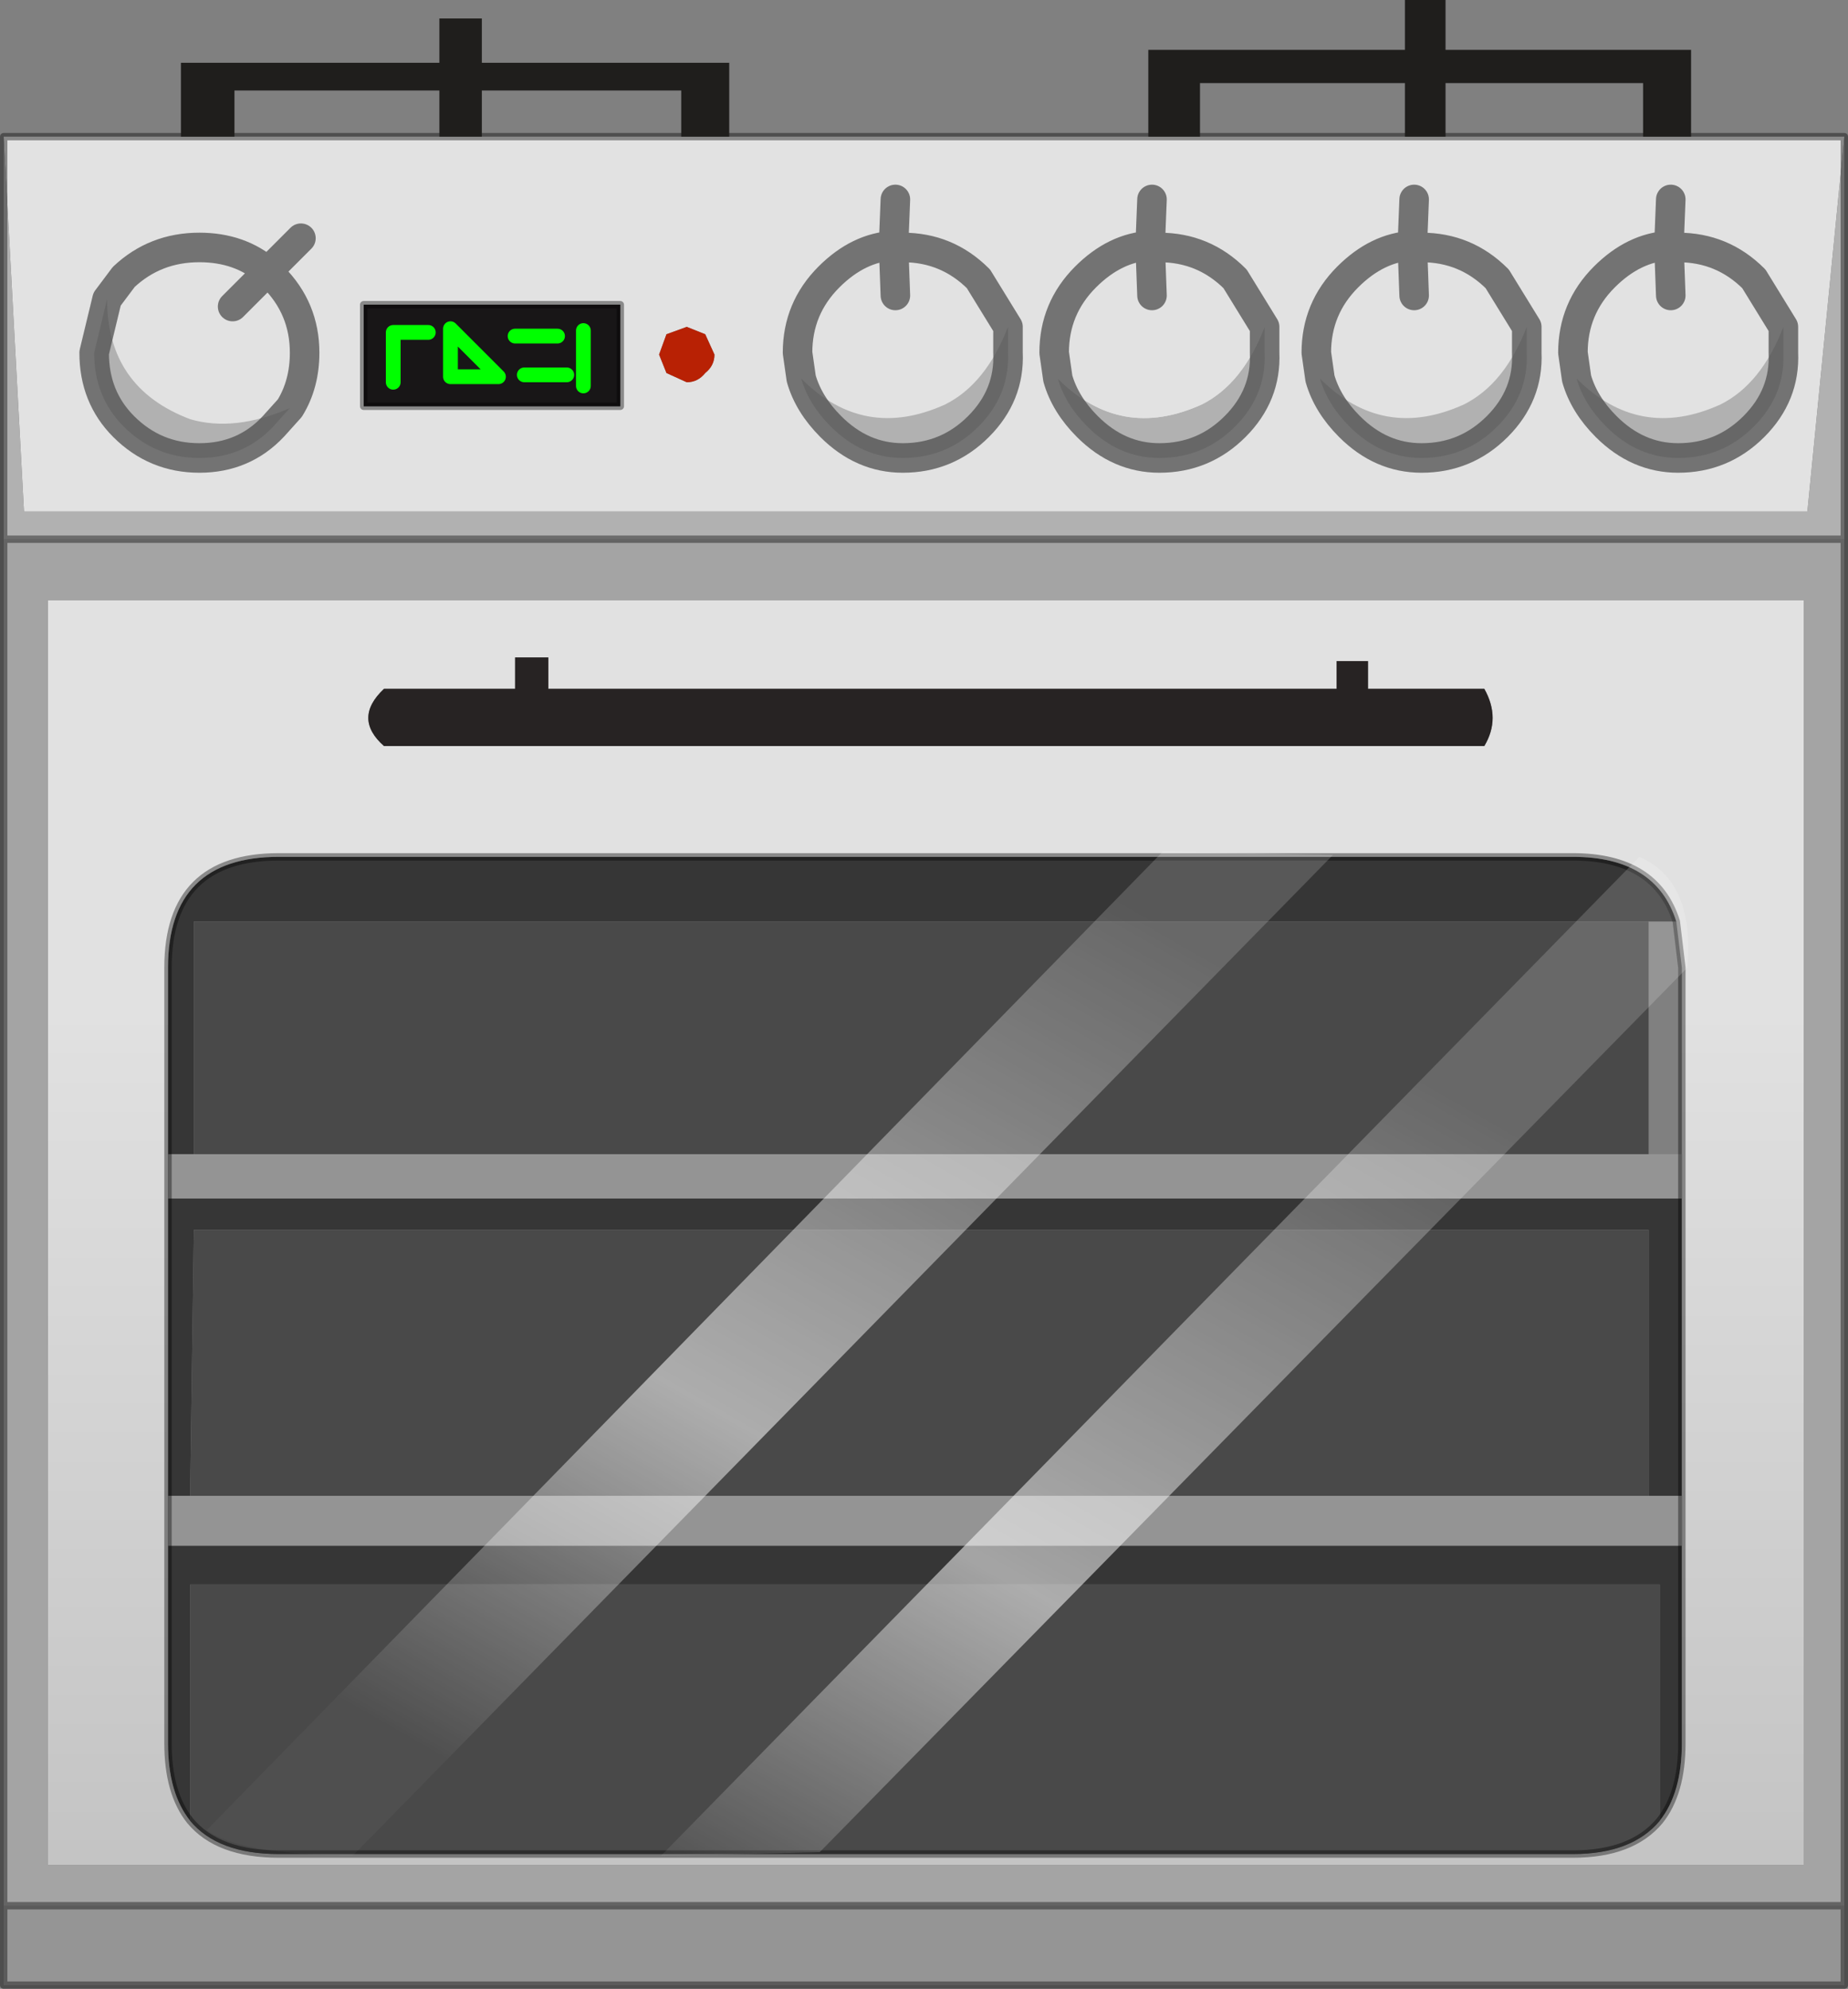 <?xml version="1.0" encoding="UTF-8" standalone="no"?>
<svg xmlns:xlink="http://www.w3.org/1999/xlink" height="53.85px" width="50.05px" xmlns="http://www.w3.org/2000/svg">
  <rect width="100%" height="100%" fill="#808080" stroke="none"/>
  <g transform="matrix(1.0, 0.0, 0.0, 1.0, 24.1, 55.0)">
    <use height="53.85" transform="matrix(1.0, 0.0, 0.0, 1.0, -24.1, -55.0)" width="50.05" xlink:href="#decoration124-shape0"/>
  </g>
  <defs>
    <g id="decoration124-shape0" transform="matrix(1.0, 0.0, 0.0, 1.0, 24.1, 55.0)">
      <path d="M21.3 -30.05 L20.55 -30.05 -18.85 -30.05 -18.85 -23.75 -19.55 -23.75 -19.55 -28.8 Q-19.55 -31.8 -16.55 -31.8 L18.5 -31.8 Q20.75 -31.8 21.3 -30.05 M21.45 -14.5 L20.55 -14.5 20.55 -21.7 -18.85 -21.7 -18.95 -14.5 -19.55 -14.5 -19.55 -22.55 21.45 -22.55 21.45 -14.5 M-19.55 -13.15 L21.45 -13.15 21.45 -7.8 Q21.45 -6.45 20.85 -5.7 L20.85 -12.1 -18.95 -12.1 -18.95 -5.7 Q-19.55 -6.45 -19.55 -7.8 L-19.55 -13.15" fill="#363636" fill-rule="evenodd" stroke="none"/>
      <path d="M21.45 -23.75 L21.45 -28.8 21.3 -30.05 Q20.75 -31.8 18.5 -31.8 L-16.55 -31.8 Q-19.55 -31.8 -19.55 -28.8 L-19.55 -23.75 -19.55 -22.55 -19.55 -14.5 -19.55 -13.15 -19.55 -7.8 Q-19.55 -6.45 -18.95 -5.7 -18.2 -4.8 -16.55 -4.8 L18.5 -4.8 Q20.1 -4.8 20.85 -5.7 21.45 -6.45 21.45 -7.8 L21.45 -13.15 21.45 -14.5 21.45 -22.55 21.45 -23.75 M12.95 -36.35 L12.95 -37.1 12.1 -37.1 12.1 -36.35 -9.25 -36.35 -9.25 -37.2 -10.15 -37.2 -10.15 -36.35 -13.7 -36.35 Q-14.55 -35.55 -13.7 -34.8 L16.1 -34.8 Q16.55 -35.55 16.1 -36.35 L12.95 -36.35 M24.75 -4.5 L-22.8 -4.5 -22.8 -38.75 24.75 -38.75 24.75 -4.5" fill="url(#decoration124-gradient0)" fill-rule="evenodd" stroke="none"/>
      <path d="M12.95 -36.35 L16.1 -36.35 Q16.55 -35.55 16.1 -34.8 L-13.7 -34.8 Q-14.55 -35.55 -13.7 -36.35 L-10.15 -36.35 -10.15 -37.2 -9.25 -37.2 -9.25 -36.35 12.1 -36.35 12.1 -37.1 12.95 -37.1 12.95 -36.35" fill="#272323" fill-rule="evenodd" stroke="none"/>
      <path d="M20.55 -23.75 L21.45 -23.75 21.45 -22.55 -19.55 -22.55 -19.55 -23.75 -18.85 -23.75 20.55 -23.75 M21.45 -14.5 L21.45 -13.15 -19.55 -13.15 -19.55 -14.5 -18.95 -14.5 20.55 -14.5 21.45 -14.5" fill="#949494" fill-rule="evenodd" stroke="none"/>
      <path d="M20.55 -30.05 L20.55 -23.75 -18.85 -23.75 -18.85 -30.05 20.55 -30.05 M20.55 -14.5 L-18.95 -14.5 -18.85 -21.7 20.55 -21.7 20.55 -14.5 M20.85 -5.7 Q20.1 -4.8 18.5 -4.8 L-16.55 -4.8 Q-18.2 -4.8 -18.95 -5.7 L-18.95 -12.1 20.85 -12.1 20.85 -5.7" fill="#494949" fill-rule="evenodd" stroke="none"/>
      <path d="M25.85 -3.4 L25.85 -1.25 -24.0 -1.25 -24.0 -3.4 25.85 -3.4" fill="#959595" fill-rule="evenodd" stroke="none"/>
      <path d="M-24.0 -3.4 L-24.0 -40.4 25.85 -40.4 25.85 -3.4 -24.0 -3.4 M24.75 -4.5 L24.75 -38.75 -22.8 -38.75 -22.8 -4.5 24.75 -4.5" fill="#a4a4a4" fill-rule="evenodd" stroke="none"/>
      <path d="M-24.0 -51.3 L25.85 -51.3 24.85 -41.15 -23.45 -41.15 -24.0 -51.3 M-4.75 -45.4 L-5.0 -45.95 -5.5 -46.15 -6.05 -45.95 -6.25 -45.4 -6.05 -44.9 -5.5 -44.65 Q-5.2 -44.65 -5.0 -44.9 -4.75 -45.1 -4.75 -45.4 M-7.3 -44.0 L-7.3 -46.75 -14.25 -46.75 -14.25 -44.0 -7.3 -44.0" fill="#e2e2e2" fill-rule="evenodd" stroke="none"/>
      <path d="M-24.0 -40.4 L-24.0 -51.3 -23.45 -41.15 24.85 -41.15 25.85 -51.3 25.85 -40.4 -24.0 -40.4" fill="#b1b1b1" fill-rule="evenodd" stroke="none"/>
      <path d="M-4.75 -45.4 Q-4.75 -45.1 -5.0 -44.9 -5.2 -44.65 -5.5 -44.65 L-6.05 -44.9 -6.25 -45.4 -6.05 -45.95 -5.5 -46.15 -5.0 -45.95 -4.75 -45.4" fill="#b82104" fill-rule="evenodd" stroke="none"/>
      <path d="M-8.3 -44.55 L-8.3 -46.05 -8.3 -44.55 M-8.75 -44.85 L-9.9 -44.85 -8.75 -44.85 M-7.3 -44.0 L-14.25 -44.0 -14.25 -46.75 -7.3 -46.75 -7.3 -44.0 M-9.0 -45.9 L-10.15 -45.9 -9.0 -45.9 M-12.5 -46.0 L-13.45 -46.0 -13.45 -44.65 -13.45 -46.0 -12.5 -46.0 M-11.9 -46.1 L-11.9 -44.8 -10.6 -44.8 -11.9 -46.1 -10.6 -44.8 -11.9 -44.8 -11.9 -46.1" fill="#181617" fill-rule="evenodd" stroke="none"/>
      <path d="M21.45 -23.75 L21.45 -28.8 21.3 -30.05 Q20.75 -31.8 18.5 -31.8 L-16.55 -31.8 Q-19.55 -31.8 -19.55 -28.8 L-19.55 -23.75 -19.55 -22.55 -19.55 -14.5 -19.55 -13.15 M21.45 -13.15 L21.45 -14.5 21.45 -22.55 21.45 -23.75 M21.45 -13.15 L21.45 -7.8 Q21.45 -6.45 20.85 -5.7 20.1 -4.8 18.5 -4.8 L-16.55 -4.8 Q-18.2 -4.8 -18.95 -5.7 -19.55 -6.45 -19.55 -7.8 L-19.55 -13.15 M25.85 -3.4 L25.85 -1.25 -24.0 -1.25 -24.0 -3.4 -24.0 -40.4 -24.0 -51.3 25.85 -51.3 25.85 -40.4 25.85 -3.4 -24.0 -3.4 M-7.3 -44.0 L-14.25 -44.0 -14.25 -46.75 -7.3 -46.75 -7.3 -44.0 M25.85 -40.4 L-24.0 -40.4" fill="none" stroke="#000000" stroke-linecap="round" stroke-linejoin="round" stroke-opacity="0.388" stroke-width="0.2"/>
      <path d="M-9.9 -44.85 L-8.75 -44.85 M-8.3 -46.05 L-8.3 -44.55 M-11.9 -46.1 L-10.6 -44.8 -11.9 -44.8 -11.9 -46.1 M-13.45 -44.65 L-13.45 -46.0 -12.5 -46.0 M-10.15 -45.9 L-9.0 -45.9" fill="none" stroke="#00ff00" stroke-linecap="round" stroke-linejoin="round" stroke-width="0.4"/>
      <path d="M-21.2 -46.9 L-20.75 -47.5 Q-19.9 -48.3 -18.7 -48.3 -17.6 -48.3 -16.85 -47.65 L-16.7 -47.5 Q-15.85 -46.65 -15.85 -45.45 -15.85 -44.6 -16.25 -43.95 -17.75 -43.3 -18.95 -43.65 -21.2 -44.5 -21.2 -46.9 M-17.8 -46.7 L-16.85 -47.65 -17.8 -46.7" fill="#e2e2e2" fill-rule="evenodd" stroke="none"/>
      <path d="M-16.25 -43.95 L-16.7 -43.45 Q-17.5 -42.6 -18.7 -42.6 -19.9 -42.6 -20.75 -43.45 -21.55 -44.25 -21.55 -45.45 L-21.2 -46.9 Q-21.2 -44.5 -18.95 -43.65 -17.75 -43.3 -16.25 -43.95" fill="#b1b1b1" fill-rule="evenodd" stroke="none"/>
      <path d="M-16.85 -47.65 L-15.95 -48.55 M-21.2 -46.9 L-20.75 -47.5 Q-19.9 -48.3 -18.7 -48.3 -17.6 -48.3 -16.85 -47.65 L-16.7 -47.5 Q-15.85 -46.65 -15.85 -45.45 -15.85 -44.6 -16.25 -43.95 L-16.7 -43.45 Q-17.5 -42.6 -18.7 -42.6 -19.9 -42.6 -20.75 -43.45 -21.55 -44.25 -21.55 -45.45 L-21.2 -46.9 M-16.85 -47.65 L-17.8 -46.7" fill="none" stroke="#515151" stroke-linecap="round" stroke-linejoin="round" stroke-opacity="0.761" stroke-width="0.8"/>
      <path d="M-2.4 -44.75 L-2.5 -45.45 Q-2.5 -46.65 -1.65 -47.5 -0.85 -48.3 0.1 -48.35 L0.15 -47.0 0.1 -48.35 0.35 -48.3 Q1.55 -48.3 2.4 -47.45 L3.2 -46.15 Q2.6 -44.6 1.5 -44.05 -0.7 -43.05 -2.4 -44.75" fill="#e2e2e2" fill-rule="evenodd" stroke="none"/>
      <path d="M3.2 -46.15 L3.2 -45.45 Q3.25 -44.3 2.4 -43.45 1.55 -42.6 0.35 -42.6 -0.75 -42.6 -1.6 -43.45 -2.2 -44.05 -2.4 -44.75 -0.7 -43.05 1.5 -44.05 2.6 -44.6 3.2 -46.15" fill="#b1b1b1" fill-rule="evenodd" stroke="none"/>
      <path d="M3.2 -46.15 L3.2 -45.45 Q3.25 -44.3 2.4 -43.45 1.55 -42.6 0.35 -42.6 -0.75 -42.6 -1.6 -43.45 -2.2 -44.05 -2.4 -44.75 L-2.5 -45.45 Q-2.5 -46.65 -1.65 -47.5 -0.85 -48.3 0.1 -48.35 L0.15 -49.6 M0.1 -48.35 L0.15 -47.0 M3.2 -46.15 L2.4 -47.45 Q1.55 -48.3 0.35 -48.3 L0.1 -48.35" fill="none" stroke="#515151" stroke-linecap="round" stroke-linejoin="round" stroke-opacity="0.761" stroke-width="0.8"/>
      <path d="M10.15 -46.15 L10.15 -45.45 Q10.2 -44.3 9.35 -43.45 8.5 -42.6 7.3 -42.6 6.2 -42.6 5.35 -43.45 4.75 -44.05 4.55 -44.75 6.25 -43.05 8.45 -44.05 9.55 -44.6 10.15 -46.15" fill="#b1b1b1" fill-rule="evenodd" stroke="none"/>
      <path d="M4.55 -44.75 L4.45 -45.45 Q4.45 -46.65 5.3 -47.5 6.1 -48.3 7.05 -48.35 L7.3 -48.3 Q8.5 -48.3 9.35 -47.45 L10.15 -46.15 Q9.55 -44.6 8.45 -44.05 6.25 -43.05 4.55 -44.75 M7.1 -47.0 L7.05 -48.35 7.1 -47.0" fill="#e2e2e2" fill-rule="evenodd" stroke="none"/>
      <path d="M10.15 -46.15 L10.15 -45.45 Q10.2 -44.3 9.35 -43.45 8.5 -42.6 7.3 -42.6 6.2 -42.6 5.35 -43.45 4.75 -44.05 4.55 -44.75 L4.45 -45.45 Q4.45 -46.65 5.3 -47.5 6.1 -48.3 7.05 -48.35 L7.1 -49.6 M7.05 -48.35 L7.3 -48.3 Q8.5 -48.3 9.35 -47.45 L10.15 -46.15 M7.05 -48.35 L7.1 -47.0" fill="none" stroke="#515151" stroke-linecap="round" stroke-linejoin="round" stroke-opacity="0.761" stroke-width="0.8"/>
      <path d="M17.25 -46.15 Q16.65 -44.6 15.55 -44.05 13.35 -43.05 11.65 -44.75 L11.55 -45.45 Q11.55 -46.65 12.4 -47.5 13.2 -48.3 14.15 -48.35 L14.4 -48.3 Q15.6 -48.3 16.45 -47.45 L17.25 -46.15 M14.2 -47.0 L14.15 -48.35 14.2 -47.0" fill="#e2e2e2" fill-rule="evenodd" stroke="none"/>
      <path d="M11.65 -44.75 Q13.35 -43.05 15.55 -44.05 16.65 -44.6 17.25 -46.15 L17.25 -45.45 Q17.3 -44.3 16.45 -43.45 15.6 -42.6 14.4 -42.6 13.3 -42.6 12.45 -43.45 11.85 -44.05 11.65 -44.75" fill="#b1b1b1" fill-rule="evenodd" stroke="none"/>
      <path d="M17.25 -46.15 L16.45 -47.45 Q15.6 -48.3 14.4 -48.3 L14.15 -48.35 14.2 -47.0 M17.25 -46.15 L17.25 -45.45 Q17.3 -44.3 16.45 -43.45 15.6 -42.6 14.4 -42.6 13.3 -42.6 12.45 -43.45 11.85 -44.05 11.65 -44.75 L11.55 -45.45 Q11.55 -46.65 12.4 -47.5 13.2 -48.3 14.15 -48.35 L14.2 -49.6" fill="none" stroke="#515151" stroke-linecap="round" stroke-linejoin="round" stroke-opacity="0.761" stroke-width="0.8"/>
      <path d="M24.2 -46.15 Q23.6 -44.6 22.5 -44.05 20.3 -43.05 18.6 -44.75 L18.5 -45.45 Q18.5 -46.65 19.35 -47.5 20.15 -48.3 21.1 -48.35 L21.35 -48.3 Q22.55 -48.3 23.4 -47.45 L24.2 -46.15 M21.15 -47.0 L21.1 -48.35 21.15 -47.0" fill="#e2e2e2" fill-rule="evenodd" stroke="none"/>
      <path d="M18.6 -44.75 Q20.3 -43.05 22.5 -44.05 23.6 -44.6 24.2 -46.15 L24.2 -45.45 Q24.25 -44.3 23.4 -43.45 22.55 -42.6 21.35 -42.6 20.25 -42.6 19.4 -43.45 18.8 -44.05 18.6 -44.75" fill="#b1b1b1" fill-rule="evenodd" stroke="none"/>
      <path d="M24.2 -46.15 L23.4 -47.45 Q22.55 -48.3 21.35 -48.3 L21.1 -48.35 21.15 -47.0 M24.2 -46.15 L24.2 -45.45 Q24.25 -44.3 23.4 -43.45 22.55 -42.6 21.35 -42.6 20.25 -42.6 19.4 -43.45 18.8 -44.05 18.6 -44.75 L18.5 -45.45 Q18.5 -46.65 19.35 -47.5 20.15 -48.3 21.1 -48.35 L21.15 -49.6" fill="none" stroke="#515151" stroke-linecap="round" stroke-linejoin="round" stroke-opacity="0.761" stroke-width="0.8"/>
      <path d="M12.0 -31.85 L-14.55 -4.75 Q-17.65 -4.8 -18.5 -5.45 L7.4 -31.95 12.0 -31.85 M21.6 -28.8 L-1.9 -4.85 -6.2 -4.75 20.3 -31.8 Q21.8 -31.15 21.6 -28.8" fill="url(#decoration124-gradient1)" fill-rule="evenodd" stroke="none"/>
      <path d="M7.0 -51.3 L7.0 -53.65 13.95 -53.65 13.95 -55.0 15.05 -55.0 15.05 -53.65 21.7 -53.65 21.7 -51.3 20.4 -51.3 20.4 -52.75 15.05 -52.75 15.05 -51.3 13.95 -51.3 13.95 -52.75 8.4 -52.75 8.4 -51.3 7.0 -51.3 M-19.2 -51.3 L-19.2 -53.3 -12.2 -53.3 -12.2 -54.5 -11.05 -54.5 -11.05 -53.3 -4.35 -53.3 -4.35 -51.3 -5.65 -51.3 -5.65 -52.55 -11.05 -52.55 -11.05 -51.3 -12.2 -51.3 -12.2 -52.55 -17.75 -52.55 -17.75 -51.3 -19.2 -51.3" fill="#1f1e1c" fill-rule="evenodd" stroke="none"/>
    </g>
    <linearGradient gradientTransform="matrix(0.0, 0.029, -0.021, 0.0, -1.95, -4.85)" gradientUnits="userSpaceOnUse" id="decoration124-gradient0" spreadMethod="pad" x1="-819.2" x2="819.2">
      <stop offset="0.02" stop-color="#e1e1e1"/>
      <stop offset="1.0" stop-color="#a6a6a6"/>
    </linearGradient>
    <linearGradient gradientTransform="matrix(0.009, -0.016, 0.014, 0.008, -2.45, -19.1)" gradientUnits="userSpaceOnUse" id="decoration124-gradient1" spreadMethod="pad" x1="-819.2" x2="819.2">
      <stop offset="0.0" stop-color="#ffffff" stop-opacity="0.031"/>
      <stop offset="0.396" stop-color="#ffffff" stop-opacity="0.549"/>
      <stop offset="0.976" stop-color="#ffffff" stop-opacity="0.169"/>
    </linearGradient>
  </defs>
</svg>
